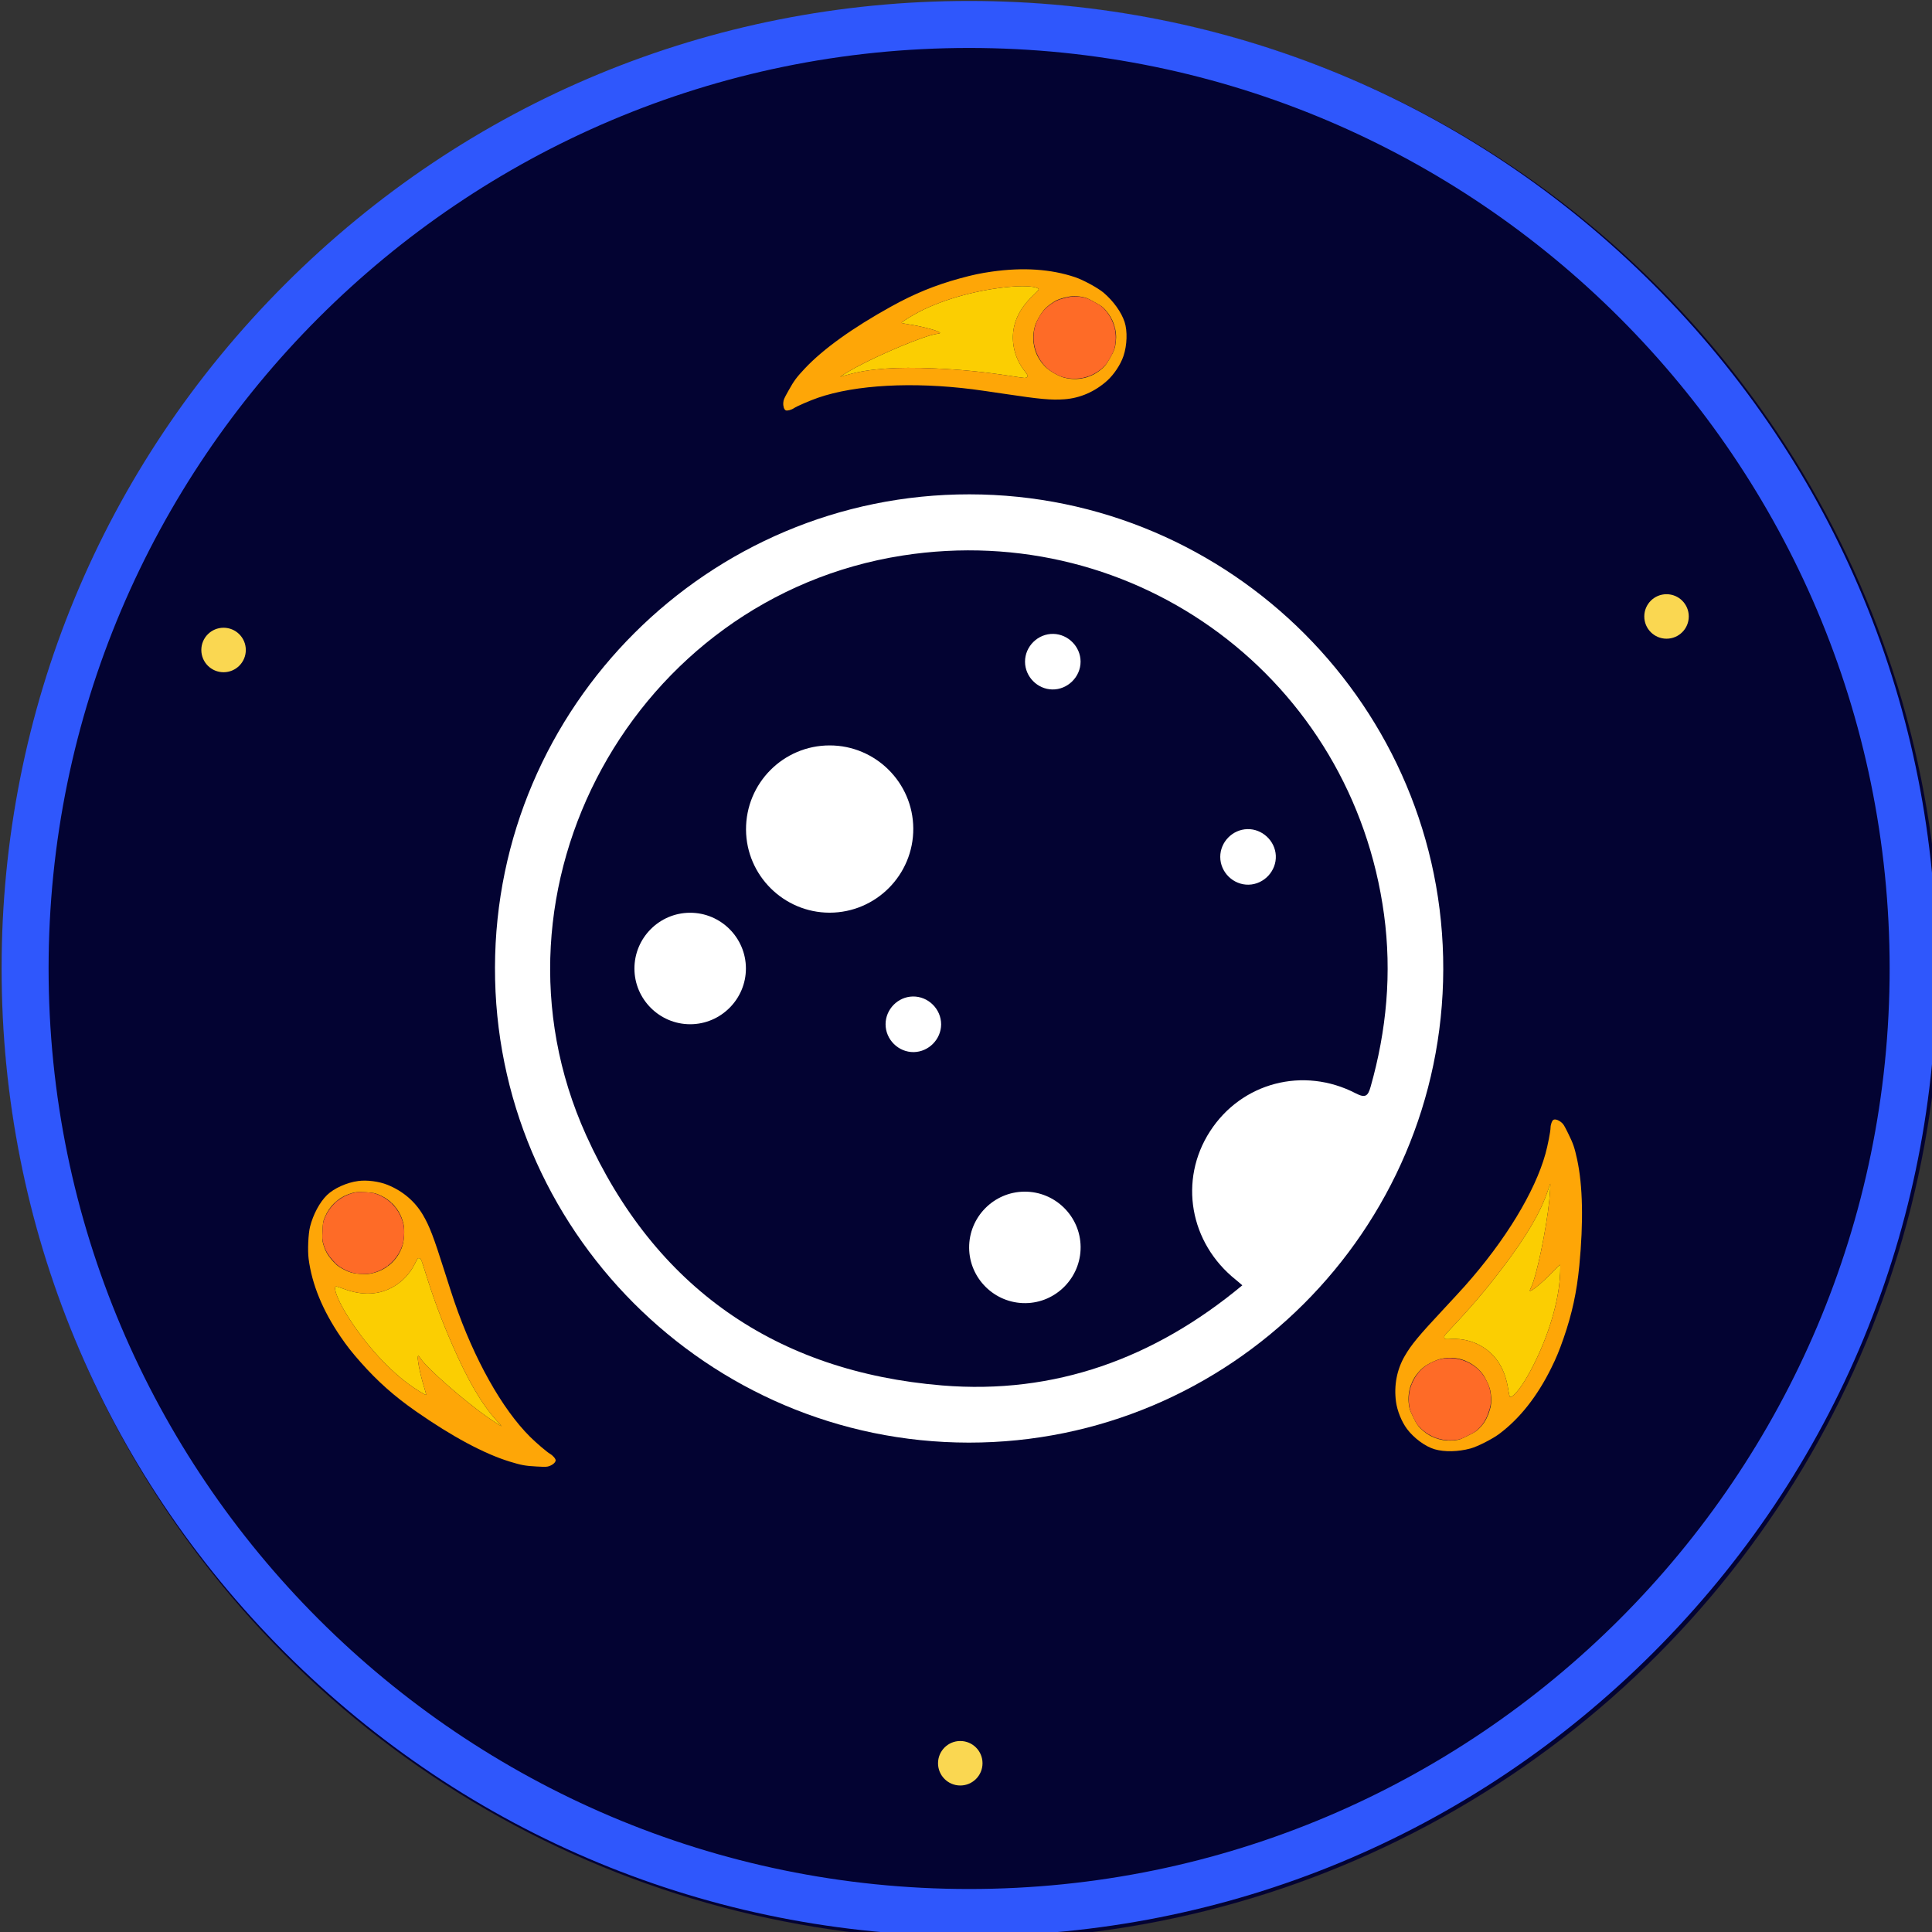 <svg width="528" height="528" viewBox="0 0 139.7 139.7" version="1.1" id="svg5" xmlns="http://www.w3.org/2000/svg"><rect x="0" y="0" width="139.7" height="139.7" fill="#333333" stroke="none"/><defs id="defs2"><linearGradient id="linearGradient5255" gradientUnits="userSpaceOnUse" x1="356.214" y1="437.257" x2="712.799" y2="437.257"><stop offset=".006" style="stop-color:#3159ff" id="stop1538-5"/><stop offset="1" style="stop-color:#041fbc" id="stop1540-9"/></linearGradient><linearGradient id="SVGID_1_-2" gradientUnits="userSpaceOnUse" x1="356.214" y1="437.257" x2="712.799" y2="437.257" gradientTransform="translate(-3.963 -21.868)"><stop offset=".006" style="stop-color:#3159ff" id="stop1538-0"/><stop offset="1" style="stop-color:#041fbc" id="stop1540-1"/></linearGradient><linearGradient id="SVGID_1_-2-3" gradientUnits="userSpaceOnUse" x1="356.214" y1="437.257" x2="712.799" y2="437.257" gradientTransform="translate(-139.773 -95.137)"><stop offset=".006" style="stop-color:#3159ff" id="stop1538-0-9"/><stop offset="1" style="stop-color:#041fbc" id="stop1540-1-3"/></linearGradient></defs><g id="layer1" transform="translate(-59.263 -69.102)" style="display:inline"><g id="layer3" style="display:inline" transform="matrix(.265 0 0 .265 -13.651 24.544)"><circle style="display:inline;opacity:.93;fill:#003;fill-opacity:1;fill-rule:evenodd;stroke:#d55500;stroke-width:.265;stroke-linecap:round;stroke-linejoin:round;stroke-opacity:.024" id="path26310" cx="540.149" cy="432.972" r="264.434"/><g id="g2172"><circle class="st2" cx="336.15" cy="345.5" r="6.07" id="circle1573"/><circle class="st2" cx="729.88" cy="336.35" r="6.07" id="circle1585"/><circle class="st2" cx="537.169" cy="649.267" r="6.07" id="circle3887"/></g><path d="M539.583 696.405c-70.513 0-136.82-27.467-186.677-77.324-49.87-49.87-77.323-116.163-77.323-186.676 0-70.512 27.467-136.82 77.323-186.676 49.857-49.856 116.164-77.324 186.677-77.324 70.512 0 136.82 27.468 186.676 77.324 49.856 49.871 77.324 116.164 77.324 186.676 0 70.513-27.468 136.82-77.324 186.676-49.871 49.857-116.164 77.324-186.676 77.324zm0-515.177c-138.493 0-251.177 112.67-251.177 251.177 0 138.508 112.669 251.177 251.177 251.177 138.507 0 251.176-112.669 251.176-251.177 0-138.508-112.684-251.177-251.176-251.177z" id="path1543-0" style="fill:#2f57fc;fill-opacity:1;stroke-width:1"/><g id="XMLID_277_" transform="translate(5.078 -4.85)"><g id="XMLID_278_"><path id="XMLID_285_" class="st0" d="M534.58 307.88c71.38.05 129.49 58.32 129.3 129.64-.19 71.25-58.25 129.15-129.46 129.11-71.36-.04-129.46-58.31-129.29-129.65.17-71.24 58.24-129.15 129.45-129.1zm74.47 215.83c-.78-.67-1.24-1.09-1.73-1.48-12.67-10.08-15.67-27.24-7.09-40.53 8.58-13.3 25.46-17.8 39.78-10.37 2.59 1.34 3.32.76 4.03-1.74 4.39-15.44 5.83-31.12 3.68-47.04-8.66-64.13-67.47-107.94-131.4-97.97C443.2 336 399.54 415.35 430 482.74c18.75 41.49 51.75 64.54 97.15 68.29 30.67 2.53 57.88-7.35 81.9-27.32z"/><path id="XMLID_284_" class="st0" d="M519.27 399.03c.08 12.66-10.19 23-22.84 23-12.5-.01-22.73-10.17-22.8-22.65-.07-12.68 10.18-23 22.84-22.99 12.5 0 22.72 10.15 22.8 22.64z"/><path id="XMLID_283_" class="st0" d="M458.35 422.05c8.38-.02 15.23 6.8 15.25 15.17.02 8.37-6.81 15.23-15.17 15.25-8.37.02-15.23-6.8-15.25-15.17-.01-8.39 6.79-15.23 15.17-15.25z"/><path id="XMLID_282_" class="st0" d="M564.93 513.22c.07 8.37-6.71 15.29-15.07 15.35-8.38.07-15.28-6.71-15.35-15.07-.07-8.39 6.7-15.28 15.07-15.35 8.38-.07 15.28 6.71 15.35 15.07z"/><path id="XMLID_281_" class="st0" d="M610.43 399.23c4.04-.1 7.56 3.17 7.76 7.21.21 4.18-3.2 7.85-7.4 7.95-4.2.1-7.76-3.38-7.76-7.59 0-4.06 3.34-7.47 7.4-7.57z"/><path id="XMLID_280_" class="st0" d="M519.14 444.9c4.2-.08 7.75 3.43 7.73 7.63-.03 4.05-3.39 7.46-7.44 7.54-4.2.08-7.74-3.42-7.72-7.63.02-4.07 3.37-7.47 7.43-7.54z"/><path id="XMLID_279_" class="st0" d="M564.92 353.51c.01 4.2-3.56 7.7-7.75 7.61-4.05-.09-7.4-3.5-7.41-7.56-.02-4.21 3.54-7.7 7.74-7.6 4.05.09 7.4 3.5 7.42 7.55z"/></g></g><g id="g6747-3" style="display:inline;stroke-width:.444" transform="rotate(-177.062 447.521 385.982) scale(2.25)"><g id="g1378-0" transform="matrix(-.25 0 0 .25 217.005 92.075)" style="stroke-width:1.778"><path style="fill:#fbce02;stroke-width:1.778" d="M-19.874 89.527c-.15-.182-.734-1.402-1.298-2.712-1.945-4.511-5.253-8.475-9.382-11.24-6.92-4.636-15.236-5.44-24.66-2.382-1.724.56-3.315.948-3.535.864-1.305-.501 1.001-5.993 5.07-12.076C-44.9 48.86-32.744 36.37-21.338 28.754c3.442-2.298 8.733-5.213 8.993-4.954.073.073-.407 1.602-1.067 3.396-2.655 7.218-4.59 15.301-3.662 15.301.116 0 .664-.595 1.219-1.322 3.63-4.76 21.605-18.946 33.778-26.658 2.302-1.459 6.786-4.034 7.023-4.034.053 0-1.122 1.22-2.612 2.713C14.72 20.822 7.511 31.823-.853 48.583c-5.737 11.495-10.296 22.041-14.754 34.13-1.1 2.984-2.161 5.738-2.358 6.12-.505.98-1.405 1.306-1.909.694z" id="path1386-5"/><path style="fill:#fea607;stroke-width:1.778" d="M-50.535 125.714c-5.48-.995-11.627-4.154-14.818-7.615-3.356-3.641-6.2-9.68-7.41-15.735-.692-3.463-.626-11.582.128-15.681 2.25-12.234 8.029-24.492 17.331-36.758 3.34-4.403 5.802-7.23 10.365-11.892 8.687-8.878 17.15-15.652 28.05-22.456C1.282 4.237 17.169-3.263 29.756-6.444c5.737-1.45 7.736-1.711 13.152-1.72 4.739-.006 5.108.03 6.423.624 1.581.715 2.706 1.887 2.706 2.82 0 .758-1.455 2.29-2.852 3.002-1.558.795-7.072 5.028-10.13 7.777-14.33 12.878-29.047 36.25-40.02 63.558-.935 2.328-3.393 8.758-5.46 14.288-6.242 16.692-8.437 21.653-11.943 26.987-4.191 6.377-10.432 11.137-17.98 13.716-4.195 1.433-9.921 1.88-14.186 1.106zm10.099-6.058c6.552-2.244 11.237-7.317 12.98-14.056.679-2.624.632-7.5-.098-10.222-1.84-6.858-7.03-12.073-13.956-14.023-1.643-.463-2.794-.592-5.276-.593-3.925-.001-5.999.473-9.393 2.146-2.082 1.027-2.9 1.627-4.767 3.5-2.534 2.54-3.91 4.71-4.956 7.815-.658 1.955-.713 2.45-.719 6.483-.005 4.11.038 4.49.736 6.482 1.926 5.502 5.833 9.733 10.977 11.888 2.949 1.235 4.36 1.463 8.519 1.381 3.371-.066 4.093-.163 5.953-.8zm21.684-29.963c.605-.232.895-.876 3.145-6.98 4.458-12.089 9.017-22.635 14.754-34.13 8.364-16.76 15.573-27.76 23.186-35.387 1.49-1.492 2.665-2.713 2.612-2.713-.237 0-4.72 2.575-7.023 4.034-12.173 7.712-30.148 21.897-33.778 26.658-.555.727-1.103 1.322-1.219 1.322-.928 0 1.007-8.083 3.662-15.301.66-1.794 1.14-3.323 1.067-3.396-.26-.26-5.551 2.656-8.993 4.954-11.406 7.616-23.562 20.106-32.34 33.227-4.069 6.083-6.375 11.575-5.07 12.076.22.084 1.81-.305 3.535-.864 9.424-3.058 17.74-2.254 24.66 2.382 4.129 2.765 7.437 6.729 9.382 11.24 1.339 3.106 1.457 3.248 2.42 2.878z" id="path1384-1"/><path style="fill:#e47545;stroke-width:1.778" d="m-61.215 114.795-1.446-1.522 1.521 1.446c1.413 1.344 1.643 1.597 1.446 1.597-.041 0-.726-.685-1.521-1.521zm26.996 1.421c0-.055.209-.263.463-.463.42-.33.43-.32.1.1-.345.44-.563.58-.563.363zm2.117-2.117c0-.054.208-.263.463-.463.42-.329.43-.32.1.1-.346.441-.563.581-.563.363zM-62.794 88.17c0-.055.209-.263.463-.463.42-.329.43-.32.1.1-.345.44-.563.581-.563.363zm2.646-2.646c0-.055.209-.263.463-.463.42-.329.43-.32.1.1-.345.441-.563.581-.563.363zm25.631-.627c-.329-.42-.32-.43.1-.1.255.2.463.408.463.463 0 .218-.217.077-.563-.363z" id="path1382-9"/><path style="fill:#fe6b27;stroke-width:1.778" d="M-51.468 120.154c-6.777-1.708-12.093-6.587-14.416-13.23-.69-1.971-.74-2.4-.734-6.218.005-3.743.068-4.287.718-6.218 1.061-3.156 2.413-5.269 5.086-7.95 2.008-2.013 2.784-2.588 4.9-3.63 3.312-1.632 5.485-2.142 9.128-2.141 3.475.001 6.06.632 9.127 2.227 4.91 2.555 8.662 7.252 10.102 12.649.718 2.69.763 7.107.098 9.693-1.739 6.76-6.644 12.064-13.242 14.318-1.82.622-2.617.735-5.688.802-2.464.054-4.04-.04-5.08-.302z" id="path1380-6"/></g></g><g id="g6747-7" style="display:inline;stroke-width:.444" transform="rotate(63.535 352.53 532.27) scale(2.25)"><g id="g1378-9" transform="matrix(-.25 0 0 .25 215.013 88.282)" style="stroke-width:1.778"><path style="fill:#fbce02;stroke-width:1.778" d="M-19.874 89.527c-.15-.182-.734-1.402-1.298-2.712-1.945-4.511-5.253-8.475-9.382-11.24-6.92-4.636-15.236-5.44-24.66-2.382-1.724.56-3.315.948-3.535.864-1.305-.501 1.001-5.993 5.07-12.076C-44.9 48.86-32.744 36.37-21.338 28.754c3.442-2.298 8.733-5.213 8.993-4.954.073.073-.407 1.602-1.067 3.396-2.655 7.218-4.59 15.301-3.662 15.301.116 0 .664-.595 1.219-1.322 3.63-4.76 21.605-18.946 33.778-26.658 2.302-1.459 6.786-4.034 7.023-4.034.053 0-1.122 1.22-2.612 2.713C14.72 20.822 7.511 31.823-.853 48.583c-5.737 11.495-10.296 22.041-14.754 34.13-1.1 2.984-2.161 5.738-2.358 6.12-.505.98-1.405 1.306-1.909.694z" id="path1386-1"/><path style="fill:#fea607;stroke-width:1.778" d="M-50.535 125.714c-5.48-.995-11.627-4.154-14.818-7.615-3.356-3.641-6.2-9.68-7.41-15.735-.692-3.463-.626-11.582.128-15.681 2.25-12.234 8.029-24.492 17.331-36.758 3.34-4.403 5.802-7.23 10.365-11.892 8.687-8.878 17.15-15.652 28.05-22.456C1.282 4.237 17.169-3.263 29.756-6.444c5.737-1.45 7.736-1.711 13.152-1.72 4.739-.006 5.108.03 6.423.624 1.581.715 2.706 1.887 2.706 2.82 0 .758-1.455 2.29-2.852 3.002-1.558.795-7.072 5.028-10.13 7.777-14.33 12.878-29.047 36.25-40.02 63.558-.935 2.328-3.393 8.758-5.46 14.288-6.242 16.692-8.437 21.653-11.943 26.987-4.191 6.377-10.432 11.137-17.98 13.716-4.195 1.433-9.921 1.88-14.186 1.106zm10.099-6.058c6.552-2.244 11.237-7.317 12.98-14.056.679-2.624.632-7.5-.098-10.222-1.84-6.858-7.03-12.073-13.956-14.023-1.643-.463-2.794-.592-5.276-.593-3.925-.001-5.999.473-9.393 2.146-2.082 1.027-2.9 1.627-4.767 3.5-2.534 2.54-3.91 4.71-4.956 7.815-.658 1.955-.713 2.45-.719 6.483-.005 4.11.038 4.49.736 6.482 1.926 5.502 5.833 9.733 10.977 11.888 2.949 1.235 4.36 1.463 8.519 1.381 3.371-.066 4.093-.163 5.953-.8zm21.684-29.963c.605-.232.895-.876 3.145-6.98 4.458-12.089 9.017-22.635 14.754-34.13 8.364-16.76 15.573-27.76 23.186-35.387 1.49-1.492 2.665-2.713 2.612-2.713-.237 0-4.72 2.575-7.023 4.034-12.173 7.712-30.148 21.897-33.778 26.658-.555.727-1.103 1.322-1.219 1.322-.928 0 1.007-8.083 3.662-15.301.66-1.794 1.14-3.323 1.067-3.396-.26-.26-5.551 2.656-8.993 4.954-11.406 7.616-23.562 20.106-32.34 33.227-4.069 6.083-6.375 11.575-5.07 12.076.22.084 1.81-.305 3.535-.864 9.424-3.058 17.74-2.254 24.66 2.382 4.129 2.765 7.437 6.729 9.382 11.24 1.339 3.106 1.457 3.248 2.42 2.878z" id="path1384-5"/><path style="fill:#e47545;stroke-width:1.778" d="m-61.215 114.795-1.446-1.522 1.521 1.446c1.413 1.344 1.643 1.597 1.446 1.597-.041 0-.726-.685-1.521-1.521zm26.996 1.421c0-.055.209-.263.463-.463.42-.33.43-.32.1.1-.345.44-.563.58-.563.363zm2.117-2.117c0-.054.208-.263.463-.463.42-.329.43-.32.1.1-.346.441-.563.581-.563.363zM-62.794 88.17c0-.055.209-.263.463-.463.42-.329.43-.32.1.1-.345.44-.563.581-.563.363zm2.646-2.646c0-.055.209-.263.463-.463.42-.329.43-.32.1.1-.345.441-.563.581-.563.363zm25.631-.627c-.329-.42-.32-.43.1-.1.255.2.463.408.463.463 0 .218-.217.077-.563-.363z" id="path1382-6"/><path style="fill:#fe6b27;stroke-width:1.778" d="M-51.468 120.154c-6.777-1.708-12.093-6.587-14.416-13.23-.69-1.971-.74-2.4-.734-6.218.005-3.743.068-4.287.718-6.218 1.061-3.156 2.413-5.269 5.086-7.95 2.008-2.013 2.784-2.588 4.9-3.63 3.312-1.632 5.485-2.142 9.128-2.141 3.475.001 6.06.632 9.127 2.227 4.91 2.555 8.662 7.252 10.102 12.649.718 2.69.763 7.107.098 9.693-1.739 6.76-6.644 12.064-13.242 14.318-1.82.622-2.617.735-5.688.802-2.464.054-4.04-.04-5.08-.302z" id="path1380-8"/></g></g><g id="g6747" transform="rotate(-60.927 543.527 208.272) scale(2.25)" style="stroke-width:.444"><g id="g1378" transform="matrix(-.25 0 0 .25 215.013 88.282)" style="stroke-width:1.778"><path style="fill:#fbce02;stroke-width:1.778" d="M-19.874 89.527c-.15-.182-.734-1.402-1.298-2.712-1.945-4.511-5.253-8.475-9.382-11.24-6.92-4.636-15.236-5.44-24.66-2.382-1.724.56-3.315.948-3.535.864-1.305-.501 1.001-5.993 5.07-12.076C-44.9 48.86-32.744 36.37-21.338 28.754c3.442-2.298 8.733-5.213 8.993-4.954.073.073-.407 1.602-1.067 3.396-2.655 7.218-4.59 15.301-3.662 15.301.116 0 .664-.595 1.219-1.322 3.63-4.76 21.605-18.946 33.778-26.658 2.302-1.459 6.786-4.034 7.023-4.034.053 0-1.122 1.22-2.612 2.713C14.72 20.822 7.511 31.823-.853 48.583c-5.737 11.495-10.296 22.041-14.754 34.13-1.1 2.984-2.161 5.738-2.358 6.12-.505.98-1.405 1.306-1.909.694z" id="path1386"/><path style="fill:#fea607;stroke-width:1.778" d="M-50.535 125.714c-5.48-.995-11.627-4.154-14.818-7.615-3.356-3.641-6.2-9.68-7.41-15.735-.692-3.463-.626-11.582.128-15.681 2.25-12.234 8.029-24.492 17.331-36.758 3.34-4.403 5.802-7.23 10.365-11.892 8.687-8.878 17.15-15.652 28.05-22.456C1.282 4.237 17.169-3.263 29.756-6.444c5.737-1.45 7.736-1.711 13.152-1.72 4.739-.006 5.108.03 6.423.624 1.581.715 2.706 1.887 2.706 2.82 0 .758-1.455 2.29-2.852 3.002-1.558.795-7.072 5.028-10.13 7.777-14.33 12.878-29.047 36.25-40.02 63.558-.935 2.328-3.393 8.758-5.46 14.288-6.242 16.692-8.437 21.653-11.943 26.987-4.191 6.377-10.432 11.137-17.98 13.716-4.195 1.433-9.921 1.88-14.186 1.106zm10.099-6.058c6.552-2.244 11.237-7.317 12.98-14.056.679-2.624.632-7.5-.098-10.222-1.84-6.858-7.03-12.073-13.956-14.023-1.643-.463-2.794-.592-5.276-.593-3.925-.001-5.999.473-9.393 2.146-2.082 1.027-2.9 1.627-4.767 3.5-2.534 2.54-3.91 4.71-4.956 7.815-.658 1.955-.713 2.45-.719 6.483-.005 4.11.038 4.49.736 6.482 1.926 5.502 5.833 9.733 10.977 11.888 2.949 1.235 4.36 1.463 8.519 1.381 3.371-.066 4.093-.163 5.953-.8zm21.684-29.963c.605-.232.895-.876 3.145-6.98 4.458-12.089 9.017-22.635 14.754-34.13 8.364-16.76 15.573-27.76 23.186-35.387 1.49-1.492 2.665-2.713 2.612-2.713-.237 0-4.72 2.575-7.023 4.034-12.173 7.712-30.148 21.897-33.778 26.658-.555.727-1.103 1.322-1.219 1.322-.928 0 1.007-8.083 3.662-15.301.66-1.794 1.14-3.323 1.067-3.396-.26-.26-5.551 2.656-8.993 4.954-11.406 7.616-23.562 20.106-32.34 33.227-4.069 6.083-6.375 11.575-5.07 12.076.22.084 1.81-.305 3.535-.864 9.424-3.058 17.74-2.254 24.66 2.382 4.129 2.765 7.437 6.729 9.382 11.24 1.339 3.106 1.457 3.248 2.42 2.878z" id="path1384"/><path style="fill:#e47545;stroke-width:1.778" d="m-61.215 114.795-1.446-1.522 1.521 1.446c1.413 1.344 1.643 1.597 1.446 1.597-.041 0-.726-.685-1.521-1.521zm26.996 1.421c0-.055.209-.263.463-.463.42-.33.43-.32.1.1-.345.44-.563.58-.563.363zm2.117-2.117c0-.054.208-.263.463-.463.42-.329.43-.32.1.1-.346.441-.563.581-.563.363zM-62.794 88.17c0-.055.209-.263.463-.463.42-.329.43-.32.1.1-.345.44-.563.581-.563.363zm2.646-2.646c0-.055.209-.263.463-.463.42-.329.43-.32.1.1-.345.441-.563.581-.563.363zm25.631-.627c-.329-.42-.32-.43.1-.1.255.2.463.408.463.463 0 .218-.217.077-.563-.363z" id="path1382"/><path style="fill:#fe6b27;stroke-width:1.778" d="M-51.468 120.154c-6.777-1.708-12.093-6.587-14.416-13.23-.69-1.971-.74-2.4-.734-6.218.005-3.743.068-4.287.718-6.218 1.061-3.156 2.413-5.269 5.086-7.95 2.008-2.013 2.784-2.588 4.9-3.63 3.312-1.632 5.485-2.142 9.128-2.141 3.475.001 6.06.632 9.127 2.227 4.91 2.555 8.662 7.252 10.102 12.649.718 2.69.763 7.107.098 9.693-1.739 6.76-6.644 12.064-13.242 14.318-1.82.622-2.617.735-5.688.802-2.464.054-4.04-.04-5.08-.302z" id="path1380"/></g></g></g></g><style type="text/css" id="style1484">.st0{fill:#fff}.st2{fill:#fad751}</style></svg>